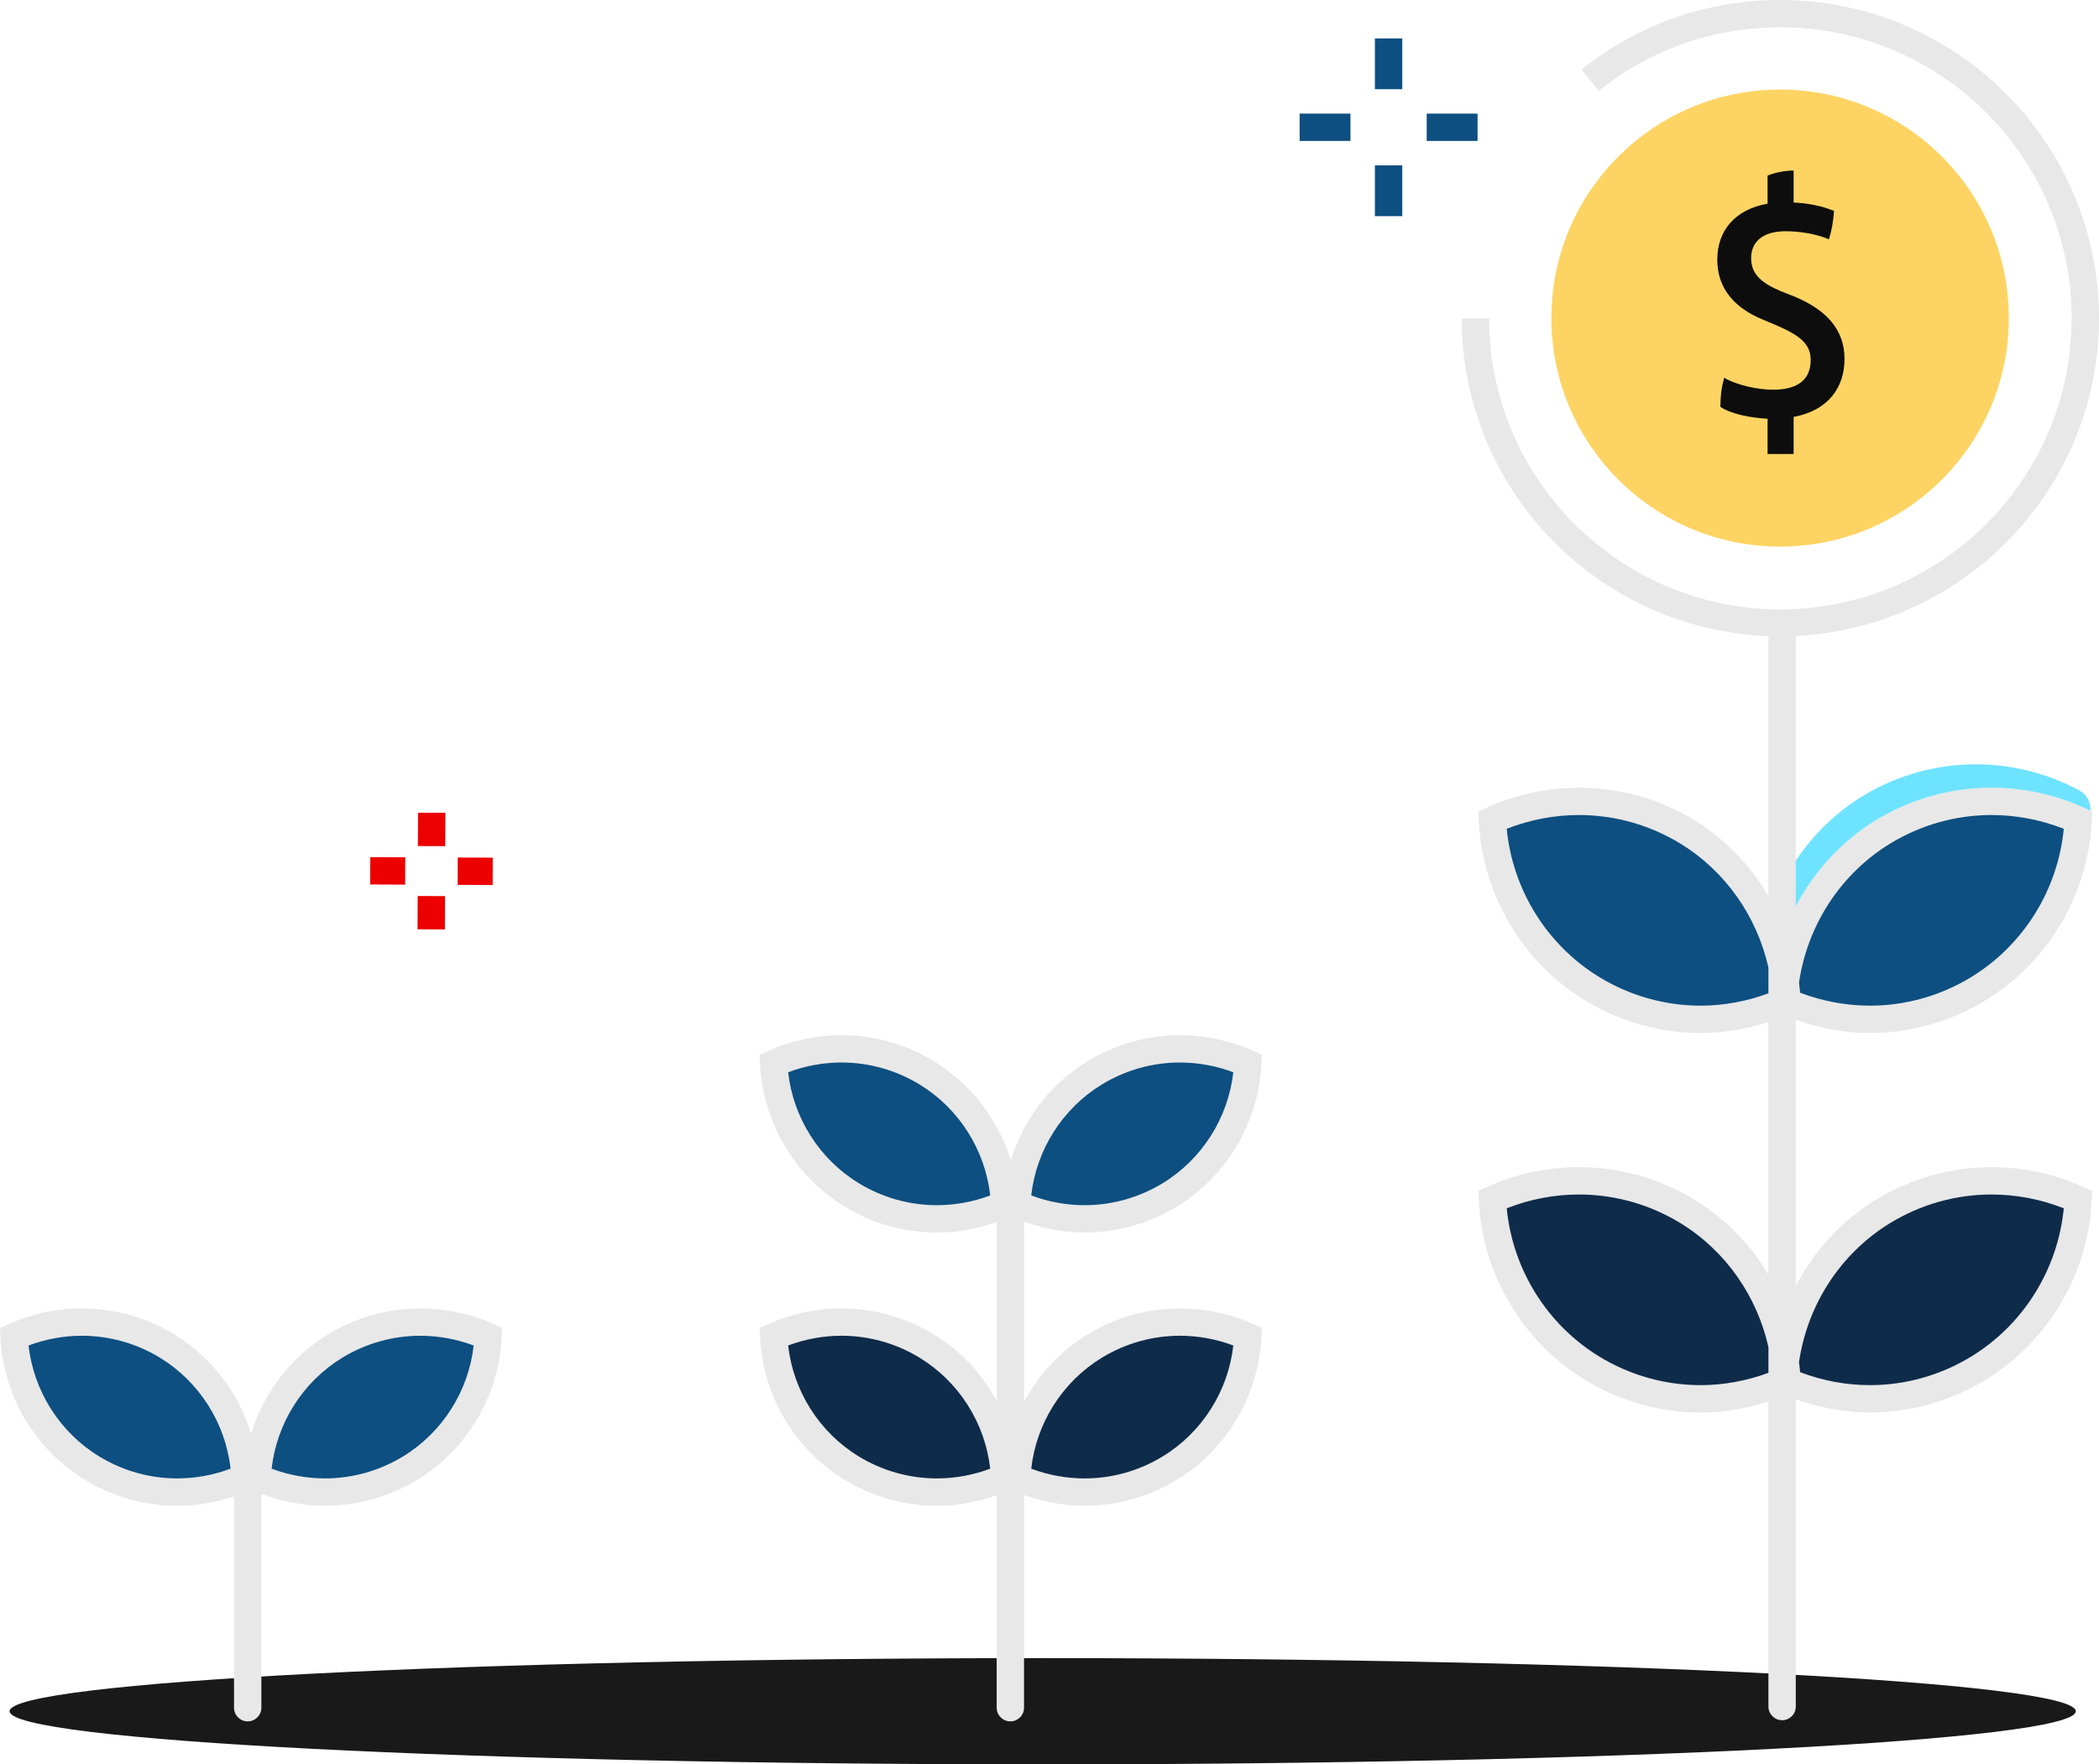 <svg width="138" height="116" viewBox="0 0 138 116" fill="none" xmlns="http://www.w3.org/2000/svg">
<path fill-rule="evenodd" clip-rule="evenodd" d="M68.553 116C106.065 116 136.474 114.436 136.474 112.507C136.474 110.578 106.065 109.014 68.553 109.014C31.041 109.014 0.633 110.578 0.633 112.507C0.633 114.436 31.041 116 68.553 116Z" fill="#191919"/>
<path fill-rule="evenodd" clip-rule="evenodd" d="M122.938 67.915C125.615 67.916 128.247 67.171 130.549 65.763C134.672 63.239 137.292 58.794 137.525 53.959L137.555 53.349L137.438 53.296L136.997 53.098C135.094 52.237 133.017 51.788 130.931 51.788C128.249 51.788 125.616 52.531 123.32 53.937C121.057 55.322 119.272 57.296 118.065 59.586V56.589V41.809C129.144 41.276 138 32.129 138 20.93C138 9.389 128.603 0 117.052 0C112.245 0 107.725 1.582 103.979 4.576L104.407 5.111L105.103 5.978C108.526 3.242 112.658 1.796 117.052 1.796C127.611 1.796 136.201 10.379 136.201 20.93C136.201 31.48 127.611 40.064 117.052 40.064C106.493 40.064 97.903 31.48 97.903 20.93H96.958H96.104C96.104 32.206 105.082 41.403 116.267 41.821V58.907C115.08 56.913 113.457 55.182 111.426 53.938C109.129 52.531 106.496 51.788 103.814 51.788C101.725 51.788 99.649 52.237 97.747 53.098L97.192 53.35L97.221 53.959C97.454 58.795 100.072 63.239 104.197 65.763C106.496 67.17 109.128 67.915 111.808 67.915C113.322 67.915 114.826 67.657 116.267 67.192V83.794C115.08 81.82 113.441 80.121 111.426 78.888C109.129 77.481 106.496 76.737 103.814 76.737C101.725 76.737 99.649 77.186 97.747 78.047L97.192 78.3L97.221 78.909C97.454 83.745 100.072 88.189 104.197 90.713C106.496 92.12 109.128 92.865 111.808 92.865C113.322 92.865 114.826 92.607 116.267 92.142V112.199C116.267 112.695 116.671 113.097 117.167 113.097C117.664 113.097 118.065 112.695 118.065 112.199V91.995C119.632 92.55 121.277 92.865 122.938 92.865C125.615 92.866 128.247 92.121 130.549 90.713C134.672 88.189 137.292 83.744 137.525 78.909L137.555 78.299L136.997 78.047C135.094 77.186 133.017 76.737 130.931 76.737C128.249 76.737 125.616 77.481 123.32 78.887C121.057 80.272 119.272 82.246 118.065 84.535V67.046C119.632 67.601 121.277 67.915 122.938 67.915ZM26.495 95.757C24.945 96.701 23.174 97.2 21.369 97.2C20.173 97.2 18.979 96.982 17.857 96.558C18.195 93.56 19.908 90.846 22.505 89.261C24.053 88.318 25.825 87.819 27.631 87.819C28.829 87.819 30.023 88.038 31.142 88.46C30.805 91.46 29.093 94.174 26.495 95.757ZM11.649 97.2C9.845 97.2 8.074 96.701 6.523 95.757C3.926 94.174 2.213 91.46 1.876 88.46C2.995 88.038 4.189 87.819 5.388 87.819C7.194 87.819 8.966 88.318 10.514 89.261C13.111 90.846 14.823 93.56 15.161 96.558C14.04 96.982 12.845 97.2 11.649 97.2ZM32.462 87.063C30.947 86.379 29.294 86.023 27.631 86.023C25.494 86.023 23.398 86.613 21.568 87.728C19.116 89.224 17.334 91.57 16.51 94.258C15.685 91.57 13.903 89.224 11.45 87.728C9.621 86.613 7.524 86.023 5.388 86.023C3.725 86.023 2.072 86.379 0.557 87.063L0 87.314L0.03 87.924C0.215 91.762 2.301 95.288 5.586 97.291C7.418 98.407 9.514 98.997 11.649 98.997C12.918 98.997 14.182 98.785 15.386 98.381V112.275C15.386 112.77 15.789 113.173 16.285 113.173C16.781 113.173 17.184 112.77 17.184 112.275V98.207C18.521 98.717 19.941 98.997 21.369 98.997C23.505 98.997 25.6 98.407 27.431 97.291C30.717 95.288 32.803 91.762 32.988 87.924L33.018 87.314L32.462 87.063Z" fill="#E8E8E8"/>
<path fill-rule="evenodd" clip-rule="evenodd" d="M10.514 89.261C8.966 88.318 7.194 87.819 5.388 87.819C4.189 87.819 2.996 88.038 1.876 88.46C2.214 91.46 3.927 94.174 6.524 95.757C8.074 96.701 9.846 97.2 11.649 97.2C12.845 97.2 14.04 96.981 15.161 96.559C14.823 93.56 13.111 90.845 10.514 89.261ZM22.505 89.261C19.908 90.845 18.196 93.56 17.857 96.559C18.979 96.981 20.174 97.2 21.369 97.2C23.174 97.2 24.945 96.701 26.495 95.757C29.093 94.174 30.806 91.46 31.143 88.46C30.023 88.038 28.829 87.819 27.631 87.819C25.825 87.819 24.053 88.318 22.505 89.261Z" fill="#0D4F80"/>
<path fill-rule="evenodd" clip-rule="evenodd" d="M77.572 86.023C75.436 86.023 73.34 86.613 71.51 87.728C69.718 88.821 68.289 90.37 67.325 92.173V80.321C68.604 80.782 69.953 81.033 71.31 81.033C73.446 81.033 75.541 80.443 77.373 79.327C80.658 77.324 82.745 73.797 82.93 69.96L82.961 69.35L82.403 69.099C80.888 68.414 79.235 68.059 77.572 68.059C75.436 68.059 73.34 68.649 71.51 69.765C69.058 71.261 67.275 73.606 66.451 76.293C65.626 73.606 63.844 71.261 61.392 69.765C59.563 68.649 57.466 68.059 55.329 68.059C53.666 68.059 52.013 68.414 50.5 69.099L49.941 69.35L49.971 69.96C50.157 73.797 52.244 77.324 55.529 79.327C57.361 80.443 59.455 81.033 61.591 81.033C62.931 81.033 64.265 80.789 65.527 80.34V92.088C64.564 90.322 63.154 88.804 61.392 87.728C59.563 86.613 57.466 86.023 55.329 86.023C53.666 86.023 52.013 86.378 50.5 87.063L49.941 87.313L49.971 87.924C50.157 91.761 52.244 95.288 55.529 97.291C57.361 98.407 59.455 98.997 61.591 98.997C62.931 98.997 64.265 98.753 65.527 98.304V112.275C65.527 112.77 65.931 113.173 66.426 113.173C66.924 113.173 67.325 112.77 67.325 112.275V98.285C68.604 98.746 69.953 98.997 71.31 98.997C73.446 98.997 75.541 98.407 77.373 97.291C80.658 95.288 82.745 91.761 82.93 87.924L82.961 87.313L82.403 87.063C80.888 86.378 79.235 86.023 77.572 86.023Z" fill="#E8E8E8"/>
<path fill-rule="evenodd" clip-rule="evenodd" d="M60.455 89.261C58.907 88.318 57.135 87.819 55.329 87.819C54.131 87.819 52.937 88.038 51.817 88.46C52.155 91.46 53.868 94.174 56.465 95.757C58.015 96.701 59.787 97.2 61.591 97.2C62.786 97.2 63.981 96.981 65.103 96.559C64.764 93.56 63.052 90.845 60.455 89.261ZM72.446 89.261C69.849 90.845 68.137 93.56 67.799 96.559C68.92 96.981 70.115 97.2 71.311 97.2C73.115 97.2 74.886 96.701 76.436 95.757C79.034 94.174 80.747 91.46 81.084 88.46C79.964 88.038 78.771 87.819 77.572 87.819C75.766 87.819 73.994 88.318 72.446 89.261Z" fill="#0F2B4A"/>
<path fill-rule="evenodd" clip-rule="evenodd" d="M60.455 71.297C58.907 70.354 57.135 69.855 55.329 69.855C54.131 69.855 52.937 70.074 51.817 70.496C52.155 73.496 53.868 76.21 56.465 77.793C58.015 78.737 59.787 79.236 61.591 79.236C62.786 79.236 63.981 79.017 65.103 78.594C64.764 75.596 63.052 72.881 60.455 71.297ZM76.437 77.793C79.034 76.21 80.746 73.496 81.084 70.496C79.964 70.073 78.771 69.855 77.572 69.855C75.766 69.855 73.994 70.354 72.446 71.297C69.849 72.882 68.136 75.595 67.799 78.594C68.92 79.017 70.115 79.236 71.311 79.236C73.115 79.236 74.886 78.737 76.437 77.793Z" fill="#0D4F80"/>
<path fill-rule="evenodd" clip-rule="evenodd" d="M123.319 53.937C125.616 52.531 128.25 51.787 130.93 51.787C133.016 51.787 135.094 52.236 136.996 53.098L137.437 53.296C137.436 53.248 137.44 53.201 137.438 53.152C137.426 52.656 137.148 52.204 136.709 51.968C134.622 50.843 132.266 50.249 129.894 50.249C127.285 50.249 124.723 50.967 122.486 52.325C120.687 53.418 119.195 54.888 118.064 56.589V59.586C119.271 57.296 121.056 55.322 123.319 53.937Z" fill="#6EE3FF"/>
<path fill-rule="evenodd" clip-rule="evenodd" d="M110.486 80.418C108.472 79.185 106.164 78.533 103.814 78.533C102.188 78.533 100.571 78.843 99.061 79.441C99.448 83.442 101.696 87.076 105.136 89.181C107.153 90.415 109.459 91.067 111.808 91.067C113.327 91.067 114.839 90.784 116.267 90.257V88.564C115.51 85.21 113.46 82.239 110.486 80.418ZM122.937 91.067C125.284 91.068 127.59 90.417 129.61 89.181C133.048 87.076 135.297 83.442 135.684 79.441C134.173 78.843 132.554 78.533 130.931 78.533C128.581 78.533 126.273 79.184 124.258 80.418C120.993 82.418 118.821 85.8 118.277 89.561C118.304 89.778 118.332 89.996 118.349 90.215C119.814 90.772 121.373 91.067 122.937 91.067Z" fill="#0F2B4A"/>
<path fill-rule="evenodd" clip-rule="evenodd" d="M110.486 55.469C108.472 54.236 106.164 53.584 103.814 53.584C102.188 53.584 100.571 53.894 99.061 54.491C99.448 58.493 101.696 62.127 105.136 64.232C107.153 65.466 109.459 66.118 111.808 66.118C113.327 66.118 114.839 65.834 116.267 65.307V63.615C115.51 60.261 113.46 57.29 110.486 55.469ZM122.937 66.118C125.284 66.119 127.59 65.468 129.61 64.232C133.048 62.126 135.297 58.493 135.684 54.492C134.173 53.894 132.554 53.584 130.931 53.584C128.581 53.584 126.273 54.235 124.258 55.469C120.993 57.469 118.821 60.851 118.277 64.611C118.304 64.829 118.332 65.046 118.349 65.266C119.814 65.823 121.373 66.118 122.937 66.118Z" fill="#0D4F80"/>
<path fill-rule="evenodd" clip-rule="evenodd" d="M85.445 9.266H88.787V7.47H85.445V9.266Z" fill="#0D4F80"/>
<path fill-rule="evenodd" clip-rule="evenodd" d="M90.394 5.864H92.193V2.526H90.394V5.864Z" fill="#0D4F80"/>
<path fill-rule="evenodd" clip-rule="evenodd" d="M93.8 9.266H97.142V7.47H93.8V9.266Z" fill="#0D4F80"/>
<path fill-rule="evenodd" clip-rule="evenodd" d="M90.394 14.21H92.193V10.871H90.394V14.21Z" fill="#0D4F80"/>
<path fill-rule="evenodd" clip-rule="evenodd" d="M24.336 58.15L26.637 58.16L26.645 56.363L24.344 56.354L24.336 58.15Z" fill="#EC0000"/>
<path fill-rule="evenodd" clip-rule="evenodd" d="M27.475 55.624L29.273 55.63L29.282 53.44L27.484 53.433L27.475 55.624Z" fill="#EC0000"/>
<path fill-rule="evenodd" clip-rule="evenodd" d="M30.097 56.378L30.089 58.175L32.39 58.185L32.397 56.388L30.097 56.378Z" fill="#EC0000"/>
<path fill-rule="evenodd" clip-rule="evenodd" d="M27.452 61.098L29.25 61.106L29.259 58.915L27.461 58.908L27.452 61.098Z" fill="#EC0000"/>
<path fill-rule="evenodd" clip-rule="evenodd" d="M117.034 35.936C125.338 35.936 132.071 29.21 132.071 20.911C132.071 12.614 125.338 5.888 117.034 5.888C108.73 5.888 101.997 12.614 101.997 20.911C101.997 29.21 108.73 35.936 117.034 35.936Z" fill="#FDD463"/>
<path fill-rule="evenodd" clip-rule="evenodd" d="M118.001 19.508L117.057 19.134C115.857 18.623 115.129 18.053 115.129 16.971C115.129 15.989 115.777 15.203 117.411 15.203C118.257 15.203 119.379 15.36 120.245 15.734C120.421 15.143 120.519 14.672 120.579 13.866C119.752 13.531 118.847 13.355 117.922 13.315V11.212C117.392 11.212 116.663 11.349 116.21 11.545V13.393C114.066 13.768 112.904 15.163 112.904 17.07C112.904 19.016 114.086 20.256 115.876 21.002L116.762 21.376C118.415 22.084 119.044 22.654 119.044 23.676C119.044 24.875 118.297 25.622 116.565 25.622C115.68 25.622 114.263 25.367 113.358 24.836C113.181 25.465 113.121 25.937 113.102 26.744C113.79 27.215 115.069 27.471 116.21 27.53V29.849H117.922V27.411C120.265 26.979 121.269 25.406 121.269 23.598C121.269 21.691 120.107 20.392 118.001 19.508Z" fill="#0D0D0D"/>
</svg>
